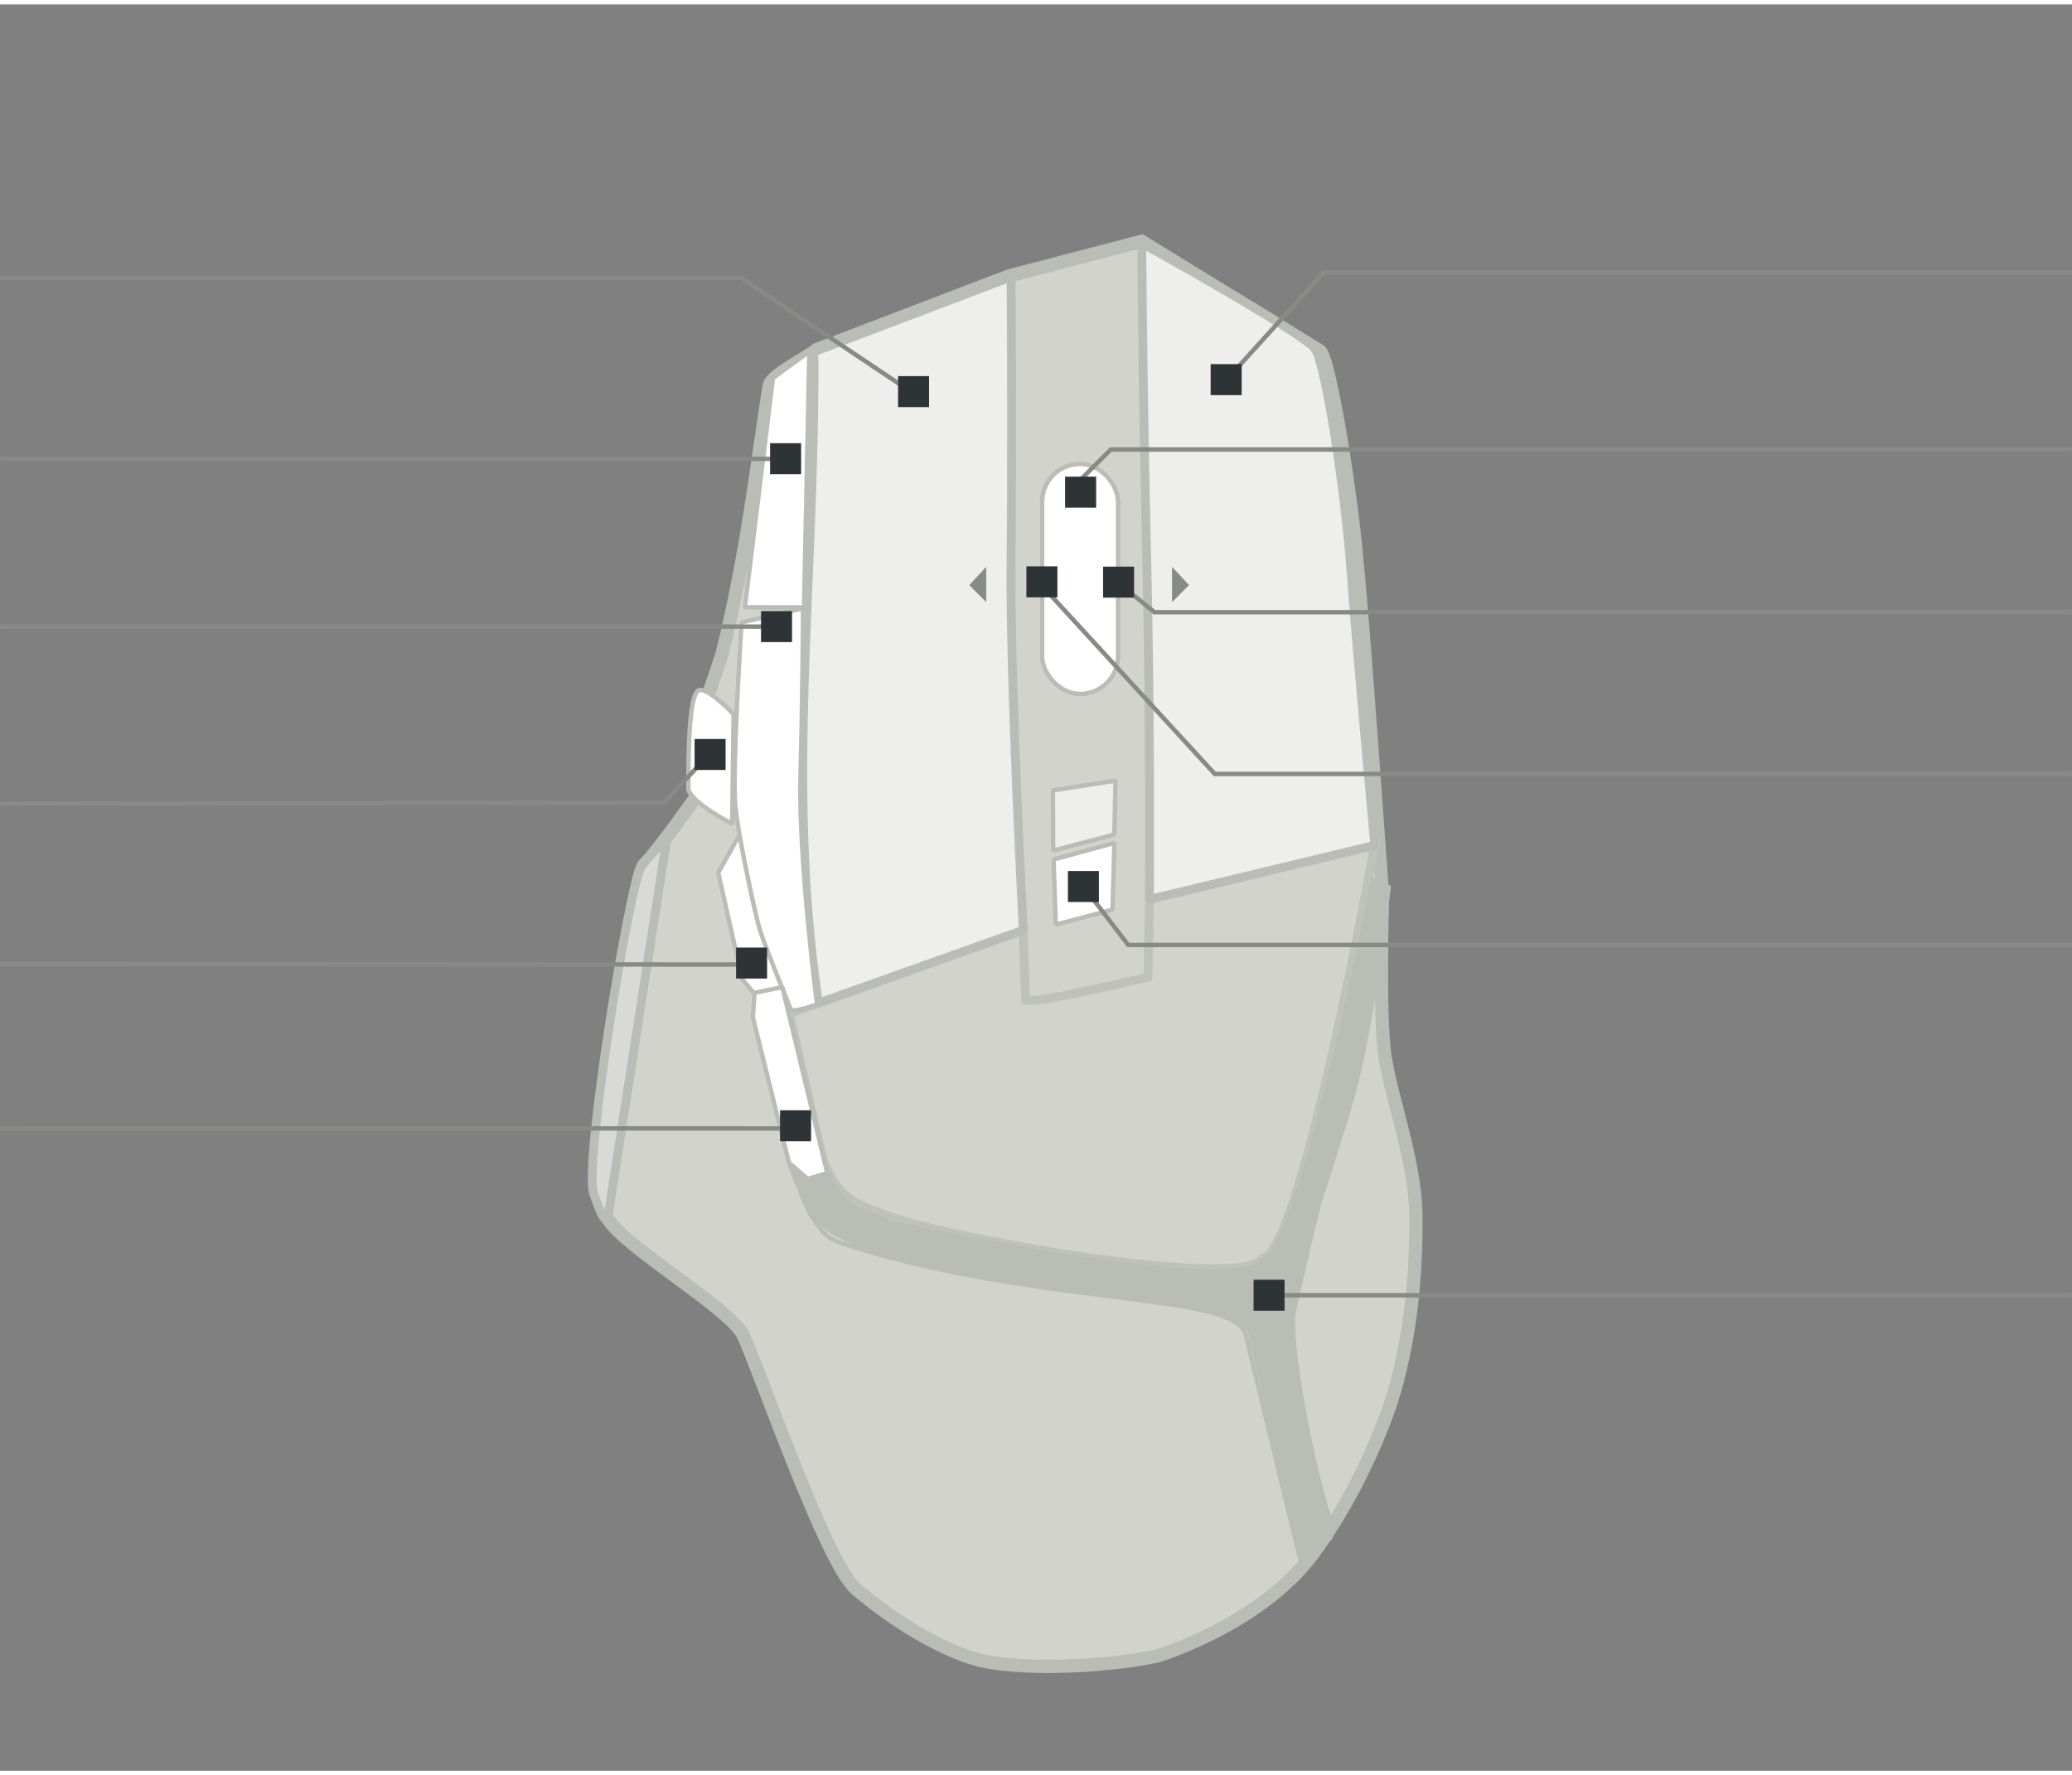 <?xml version="1.0" encoding="UTF-8" standalone="no"?>
<!-- Created with Inkscape (http://www.inkscape.org/) -->

<svg
   width="467.831"
   height="400.874"
   viewBox="0 0 467.831 398.874"
   version="1.1"
   id="svg8"
   inkscape:version="1.4 (e7c3feb100, 2024-10-09)"
   sodipodi:docname="logitech-g502-x-plus.svg"
   inkscape:export-filename="/home/jimmac/logitech-g403.png"
   inkscape:export-xdpi="96"
   inkscape:export-ydpi="96"
   xmlns:inkscape="http://www.inkscape.org/namespaces/inkscape"
   xmlns:sodipodi="http://sodipodi.sourceforge.net/DTD/sodipodi-0.dtd"
   xmlns="http://www.w3.org/2000/svg"
   xmlns:svg="http://www.w3.org/2000/svg"
   xmlns:rdf="http://www.w3.org/1999/02/22-rdf-syntax-ns#"
   xmlns:cc="http://creativecommons.org/ns#"
   xmlns:dc="http://purl.org/dc/elements/1.1/">
  <rect x="0" y="0" width="467.831" height="398.874" fill="#808080" stroke="none"/>
  <defs
     id="defs2" />
  <sodipodi:namedview
     id="base"
     pagecolor="#ffffff"
     bordercolor="#666666"
     borderopacity="1.0"
     inkscape:pageopacity="0.0"
     inkscape:pageshadow="2"
     inkscape:zoom="2"
     inkscape:cx="311.25"
     inkscape:cy="253.5"
     inkscape:document-units="px"
     inkscape:current-layer="LEDs"
     inkscape:document-rotation="0"
     showgrid="false"
     units="px"
     borderlayer="true"
     inkscape:showpageshadow="false"
     inkscape:pagecheckerboard="false"
     showguides="false"
     inkscape:window-width="2048"
     inkscape:window-height="1211"
     inkscape:window-x="0"
     inkscape:window-y="0"
     inkscape:window-maximized="1"
     inkscape:snap-global="false"
     fit-margin-top="20"
     fit-margin-bottom="20"
     fit-margin-left="0"
     fit-margin-right="0"
     inkscape:deskcolor="#d1d1d1">
    <inkscape:grid
       type="xygrid"
       id="grid956"
       originx="-16.169"
       originy="-1.126"
       spacingy="1"
       spacingx="1"
       units="px" />
  </sodipodi:namedview>
  <g
     inkscape:groupmode="layer"
     id="Device"
     inkscape:label="Device"
     transform="translate(-16.169,-400)"
     style="display:inline">
    <g
       transform="translate(-374)"
       id="g1170"
       style="display:inline">
      <path
         inkscape:connector-curvature="0"
         id="path981"
         d="m 618.019,461.304 -43.408,16.617 c -2.224,1.869 -9.892,5.527 -10.739,8.001 -2.73,17.007 -4.955,37.784 -10.686,60.827 l -3.633,10.824 c -1.318,10.145 -1.357,13.023 -1.621,20.496 0,0 -9.255,13.234 -12.304,16.157 -3.177,3.045 -11.632,73.439 -8.372,79.724 3.259,6.285 27.557,20.314 30.663,26.487 3.105,6.173 18.697,51.651 25.558,57.43 16.34,13.762 28.287,16.142 28.287,16.142 11.172,2.444 30.245,1.072 39.858,-1.093 0,0 22.993,-6.997 34.832,-22.835 11.839,-15.838 17.688,-34.09 17.688,-34.09 4.265,-13.19 5.969,-28.639 5.686,-43.393 -0.218,-11.369 -5.63,-26.067 -6.976,-35.206 -1.346,-9.139 -0.515,-36.124 -0.515,-36.124 0,0 -4.722,-66.844 -5.824,-75.73 -1.052,-13.628 -5.878,-44.432 -8.208,-47.232 l -40.372,-24.811 z"
         style="color:#000000;overflow:visible;opacity:1;vector-effect:none;fill:#d3d3ce;fill-opacity:1;stroke:#babdb6;stroke-width:3;stroke-linecap:butt;stroke-linejoin:miter;stroke-miterlimit:4;stroke-dasharray:none;stroke-dashoffset:0;stroke-opacity:1;marker:none;marker-start:none;marker-mid:none;marker-end:none;paint-order:normal"
         sodipodi:nodetypes="ccccccsccsccscssccccc" />
      <path
         sodipodi:nodetypes="cccccccccc"
         inkscape:connector-curvature="0"
         id="path1014"
         d="m 621.177,608.939 0.569,15.961 c 2.629,0.808 27.611,-5.271 27.611,-5.271 l 0.339,-17.513 50.97,-12.887 c 0,0 -16.646,93.174 -25.5,94.006 -5.472,7.627 -77.801,-6.014 -85.607,-10.131 -5.469,-1.88 -10.584,-3.355 -13.723,-12.839 l -7.465,-32.359 z"
         style="color:#000000;overflow:visible;opacity:1;vector-effect:none;fill:#d3d3ce;fill-opacity:1;stroke:#bfc2bb;stroke-width:2;stroke-linecap:square;stroke-linejoin:miter;stroke-miterlimit:4;stroke-dasharray:none;stroke-dashoffset:0;stroke-opacity:1;marker:none;marker-start:none;marker-mid:none;marker-end:none;paint-order:normal" />
      <path
         sodipodi:nodetypes="cccsc"
         inkscape:connector-curvature="0"
         id="path1144"
         d="m 684.304,753.46 -12.851,-52.971 c -1.845,-9.769 -47.467,-6.453 -91.099,-20.68 -3.875,-1.387 -4.599,-2.691 -7.046,-6.34 -0.907,-1.353 -4.967,-11.809 -4.967,-11.809"
         style="color:#000000;overflow:visible;opacity:1;vector-effect:none;fill:none;fill-opacity:1;stroke:#babdb6;stroke-width:1;stroke-linecap:butt;stroke-linejoin:bevel;stroke-miterlimit:4;stroke-dasharray:none;stroke-dashoffset:0;stroke-opacity:1;marker:none;marker-start:none;marker-mid:none;marker-end:none;paint-order:normal" />
      <path
         sodipodi:nodetypes="ccssc"
         inkscape:connector-curvature="0"
         id="path1030"
         d="m 540.67,588.775 -13.108,84.242 c 0,0 -0.197,5.082 -3.378,-4.62 -2.214,-6.751 8.206,-70.278 10.818,-73.767 2.707,-3.615 5.667,-5.855 5.667,-5.855 z"
         style="color:#000000;overflow:visible;opacity:1;vector-effect:none;fill:#d9dad7;fill-opacity:1;stroke:#babdb6;stroke-width:2;stroke-linecap:butt;stroke-linejoin:bevel;stroke-miterlimit:4;stroke-dasharray:none;stroke-dashoffset:0;stroke-opacity:1;marker:none;marker-start:none;marker-mid:none;marker-end:none;paint-order:normal" />
      <path
         inkscape:connector-curvature="0"
         id="button0"
         d="m 618.459,461.526 -44.518,16.914 c 0.365,52.878 -6.498,96.395 1.01,147.098 l 46.267,-16.484 c 0,0 -3.013,-56.468 -2.763,-82.035 0.167,-21.175 0.164,-44.318 0.004,-65.493 z"
         style="color:#000000;overflow:visible;opacity:1;vector-effect:none;fill:#eeeeec;fill-opacity:1;stroke:#babdb6;stroke-width:2;stroke-linecap:butt;stroke-linejoin:bevel;stroke-miterlimit:4;stroke-dasharray:none;stroke-dashoffset:0;stroke-opacity:1;marker:none;marker-start:none;marker-mid:none;marker-end:none;paint-order:normal"
         sodipodi:nodetypes="cccccc"
         inkscape:label="button0" />
      <path
         inkscape:connector-curvature="0"
         id="button1"
         d="m 647.961,453.909 c 0,0 0.22,34.504 1.117,71.004 0.897,36.499 0.602,77.204 0.602,77.204 l 50.913,-12.221 c 0,0 -3.929,-42.284 -5.335,-61.402 -1.406,-19.118 -5.767,-47.163 -8.155,-50.694 -2.388,-3.531 -39.141,-23.892 -39.141,-23.892 z"
         style="color:#000000;overflow:visible;opacity:1;vector-effect:none;fill:#eeeeec;fill-opacity:1;stroke:#babdb6;stroke-width:2;stroke-linecap:butt;stroke-linejoin:bevel;stroke-miterlimit:4;stroke-dasharray:none;stroke-dashoffset:0;stroke-opacity:1;marker:none;marker-start:none;marker-mid:none;marker-end:none;paint-order:normal"
         sodipodi:nodetypes="cscccsc"
         inkscape:label="button1" />
      <path
         inkscape:connector-curvature="0"
         id="button8"
         d="m 628.05,593.1 0.495,14.704 12.83,-3.384 0.406,-15.068 z"
         style="color:#000000;display:inline;overflow:visible;opacity:1;vector-effect:none;fill:#ffffff;fill-opacity:1;stroke:#babdb6;stroke-width:1;stroke-linecap:butt;stroke-linejoin:bevel;stroke-miterlimit:4;stroke-dasharray:none;stroke-dashoffset:0;stroke-opacity:1;marker:none;marker-start:none;marker-mid:none;marker-end:none;paint-order:normal"
         inkscape:label="button8"
         sodipodi:nodetypes="ccccc" />
      <path
         inkscape:connector-curvature="0"
         id="path1066"
         d="m 627.904,577.481 0.043,13.612 13.831,-3.628 0.27,-12.198 z"
         style="color:#000000;overflow:visible;opacity:1;vector-effect:none;fill:#eeeeec;fill-opacity:1;stroke:#babdb6;stroke-width:1;stroke-linecap:butt;stroke-linejoin:bevel;stroke-miterlimit:4;stroke-dasharray:none;stroke-dashoffset:0;stroke-opacity:1;marker:none;marker-start:none;marker-mid:none;marker-end:none;paint-order:normal"
         sodipodi:nodetypes="ccccc" />
      <rect
         style="color:#000000;overflow:visible;opacity:1;vector-effect:none;fill:#ffffff;fill-opacity:1;stroke:#babdb6;stroke-width:1;stroke-linecap:butt;stroke-linejoin:bevel;stroke-miterlimit:4;stroke-dasharray:none;stroke-dashoffset:0;stroke-opacity:1;marker:none;marker-start:none;marker-mid:none;marker-end:none;paint-order:normal"
         id="button2"
         width="17.153"
         height="51.955"
         x="625.465"
         y="503.761"
         rx="8.576"
         ry="8.576"
         inkscape:label="button2" />
      <path
         inkscape:connector-curvature="0"
         id="button9"
         d="m 571.715,536.162 -13.373,-0.02 6.352,-51.777 8.216,-5.982 z"
         style="color:#000000;overflow:visible;opacity:1;vector-effect:none;fill:#ffffff;fill-opacity:1;stroke:#babdb6;stroke-width:1;stroke-linecap:butt;stroke-linejoin:bevel;stroke-miterlimit:4;stroke-dasharray:none;stroke-dashoffset:0;stroke-opacity:1;marker:none;marker-start:none;marker-mid:none;marker-end:none;paint-order:normal"
         inkscape:label="button9"
         sodipodi:nodetypes="ccccc" />
      <path
         style="color:#000000;display:inline;overflow:visible;opacity:1;vector-effect:none;fill:#ffffff;fill-opacity:1;stroke:#babdb6;stroke-width:1;stroke-linecap:butt;stroke-linejoin:bevel;stroke-miterlimit:4;stroke-dasharray:none;stroke-dashoffset:0;stroke-opacity:1;marker:none;marker-start:none;marker-mid:none;marker-end:none;paint-order:normal"
         d="m 555.804,560.273 -0.308,24.781 c 0,0 -9.037,-4.607 -9.903,-7.775 0.042,-3.604 -0.184,-19.913 2.035,-22.185 1.672,-1.71 8.176,5.179 8.176,5.179 z"
         id="button4"
         inkscape:connector-curvature="0"
         sodipodi:nodetypes="cccsc"
         inkscape:label="button4" />
      <path
         inkscape:connector-curvature="0"
         id="button5"
         d="m 557.264,587.316 9.66,34.784 -6.524,1.189 -2.64,-3.138 -5.43,-24.056 z"
         style="color:#000000;overflow:visible;opacity:1;vector-effect:none;fill:#ffffff;fill-opacity:1;stroke:#babdb6;stroke-width:1;stroke-linecap:butt;stroke-linejoin:bevel;stroke-miterlimit:4;stroke-dasharray:none;stroke-dashoffset:0;stroke-opacity:1;marker:none;marker-start:none;marker-mid:none;marker-end:none;paint-order:normal"
         sodipodi:nodetypes="cccccc"
         inkscape:label="button5" />
      <path
         inkscape:connector-curvature="0"
         id="button10"
         d="m 571.491,536.366 -13.879,3.192 c 0,0 -2.167,33.153 -1.422,41.455 0.506,5.642 3.93,21.918 5.275,27.028 0.861,3.271 5.602,14.76 7.214,18.804 0.418,1.048 5.959,-1.027 5.959,-1.027 0,0 -4.245,-33.042 -3.726,-51.746 0.466,-16.817 0.578,-37.706 0.578,-37.706 z"
         style="color:#000000;overflow:visible;opacity:1;vector-effect:none;fill:#ffffff;fill-opacity:1;stroke:#babdb6;stroke-width:1;stroke-linecap:butt;stroke-linejoin:bevel;stroke-miterlimit:4;stroke-dasharray:none;stroke-dashoffset:0;stroke-opacity:1;marker:none;marker-start:none;marker-mid:none;marker-end:none;paint-order:normal"
         inkscape:label="button10"
         sodipodi:nodetypes="ccssscsc" />
      <path
         inkscape:connector-curvature="0"
         id="button3"
         d="m 566.814,621.916 -6.281,1.287 -0.365,5.594 8.13,32.778 4.23,3.662 4.433,-1.326 z"
         style="color:#000000;overflow:visible;opacity:1;vector-effect:none;fill:#ffffff;fill-opacity:1;stroke:#babdb6;stroke-width:1;stroke-linecap:butt;stroke-linejoin:bevel;stroke-miterlimit:4;stroke-dasharray:none;stroke-dashoffset:0;stroke-opacity:1;marker:none;marker-start:none;marker-mid:none;marker-end:none;paint-order:normal"
         inkscape:label="button3"
         sodipodi:nodetypes="ccccccc" />
      <path
         inkscape:connector-curvature="0"
         id="button7"
         d="m 654.803,526.996 v 7.976 l 3.833,-3.833 z"
         style="color:#000000;display:inline;overflow:visible;opacity:1;vector-effect:none;fill:#888a85;fill-opacity:1;stroke:none;stroke-width:1;stroke-linecap:butt;stroke-linejoin:bevel;stroke-miterlimit:4;stroke-dasharray:none;stroke-dashoffset:0;stroke-opacity:1;marker:none;marker-start:none;marker-mid:none;marker-end:none;paint-order:normal"
         inkscape:label="button7" />
      <path
         style="color:#000000;display:inline;overflow:visible;opacity:1;vector-effect:none;fill:#888a85;fill-opacity:1;stroke:none;stroke-width:1;stroke-linecap:butt;stroke-linejoin:bevel;stroke-miterlimit:4;stroke-dasharray:none;stroke-dashoffset:0;stroke-opacity:1;marker:none;marker-start:none;marker-mid:none;marker-end:none;paint-order:normal"
         d="m 612.845,526.996 v 7.976 l -3.833,-3.833 z"
         id="button6"
         inkscape:connector-curvature="0"
         sodipodi:nodetypes="cccc" />
      <path
         id="led0"
         style="color:#000000;display:inline;overflow:visible;vector-effect:none;fill:#babdb6;fill-opacity:1;stroke:none;stroke-width:1;stroke-linecap:butt;stroke-linejoin:bevel;stroke-miterlimit:4;stroke-dasharray:none;stroke-dashoffset:0;stroke-opacity:1;marker:none;marker-start:none;marker-mid:none;marker-end:none;paint-order:normal"
         d="m 699.83,597.095 c 0,0 -16.46,85.546 -25.313,86.378 -5.472,7.627 -75.24,-7.059 -83.359,-8.863 -4.407,-3.005 -10.288,-1.55 -13.427,-11.034 l -5.431,1.54 c 0,0 -4.443,-4.392 -3.461,-2.013 0.982,2.379 4.428,9.928 4.881,10.605 2.446,3.649 5.468,4.776 9.873,6.693 43.631,14.227 86.195,10.29 88.448,19.973 l 12.288,52.817 c 0.433,-9.813 9.13,-1.788 6.305,-10.514 -1.751,-5.408 -9.013,-37.842 -7.944,-46.63 2.138,-17.577 7.862,-29.847 13.518,-49.892 4.195,-14.869 8.042,-47.114 8.042,-47.114 z"
         inkscape:label="led0"
         sodipodi:nodetypes="cccccsscscssscc"
         transform="translate(-3.0906465e-6)" />
    </g>
    <path
       sodipodi:nodetypes="ccsc"
       inkscape:connector-curvature="0"
       id="path1144-6"
       d="m 316.826,743.079 c -3.329,-8.731 -10.576,-41.723 -8.388,-48.644 0,0 6.819,-30.42 12.474,-50.464 4.195,-14.869 6.442,-43.377 6.442,-43.377"
       style="color:#000000;display:inline;overflow:visible;vector-effect:none;fill:none;fill-opacity:1;stroke:#babdb6;stroke-width:1;stroke-linecap:butt;stroke-linejoin:bevel;stroke-miterlimit:4;stroke-dasharray:none;stroke-dashoffset:0;stroke-opacity:1;marker:none;marker-start:none;marker-mid:none;marker-end:none;paint-order:normal" />
  </g>
  <g
     inkscape:groupmode="layer"
     id="Buttons"
     inkscape:label="Buttons"
     style="display:inline"
     transform="translate(-16.169)">
    <g
       id="button10-path"
       inkscape:label="button10-path">
      <path
         sodipodi:nodetypes="cc"
         style="color:#000000;overflow:visible;opacity:1;vector-effect:none;fill:none;fill-opacity:1;stroke:#888a85;stroke-width:1;stroke-linecap:square;stroke-linejoin:miter;stroke-miterlimit:4;stroke-dasharray:none;stroke-dashoffset:0;stroke-opacity:1;marker:none;marker-start:none;marker-mid:none;marker-end:none;paint-order:normal"
         d="M 16.648,140.506 H 189.326"
         id="path962"
         inkscape:connector-curvature="0"
         inkscape:label="path" />
      <rect
         style="color:#000000;overflow:visible;opacity:1;vector-effect:none;fill:#2e3436;fill-opacity:1;stroke:none;stroke-width:2;stroke-linecap:square;stroke-linejoin:miter;stroke-miterlimit:4;stroke-dasharray:none;stroke-dashoffset:0;stroke-opacity:1;marker:none;marker-start:none;marker-mid:none;marker-end:none;paint-order:normal"
         id="rect972"
         width="7"
         height="7"
         x="188"
         y="137"
         inkscape:label="end" />
      <rect
         inkscape:label="leader"
         style="color:#000000;text-align:end;overflow:visible;vector-effect:none;fill:#888a85;fill-opacity:1;stroke:none;stroke-linecap:round"
         id="button10-leader"
         width="1"
         height="1"
         x="16.16"
         y="140.002" />
    </g>
    <g
       id="button9-path"
       inkscape:label="button9-path"
       style="display:inline">
      <path
         sodipodi:nodetypes="cc"
         inkscape:connector-curvature="0"
         id="path914"
         d="M 17.318,102.623 H 193.497"
         style="color:#000000;overflow:visible;opacity:1;vector-effect:none;fill:none;fill-opacity:1;stroke:#888a85;stroke-width:1;stroke-linecap:square;stroke-linejoin:miter;stroke-miterlimit:4;stroke-dasharray:none;stroke-dashoffset:0;stroke-opacity:1;marker:none;marker-start:none;marker-mid:none;marker-end:none;paint-order:normal"
         inkscape:label="path" />
      <rect
         style="color:#000000;overflow:visible;opacity:1;vector-effect:none;fill:#2e3436;fill-opacity:1;stroke:none;stroke-width:2;stroke-linecap:square;stroke-linejoin:miter;stroke-miterlimit:4;stroke-dasharray:none;stroke-dashoffset:0;stroke-opacity:1;marker:none;marker-start:none;marker-mid:none;marker-end:none;paint-order:normal"
         id="rect912"
         width="7"
         height="7"
         x="190.047"
         y="99.085"
         inkscape:label="end" />
      <rect
         inkscape:label="leader"
         y="-103.128"
         x="-17.148"
         height="1"
         width="1"
         id="button9-leader"
         style="color:#000000;text-align:end;overflow:visible;vector-effect:none;fill:#888a85;fill-opacity:1;stroke:none;stroke-linecap:round"
         transform="scale(-1)" />
    </g>
    <g
       id="button8-path"
       inkscape:label="button8-path"
       style="display:inline">
      <path
         sodipodi:nodetypes="ccc"
         inkscape:connector-curvature="0"
         id="path1259"
         d="M 483.537,212.398 H 270.909 l -9.81,-12.801"
         style="color:#000000;overflow:visible;opacity:1;vector-effect:none;fill:none;fill-opacity:1;stroke:#888a85;stroke-width:1;stroke-linecap:square;stroke-linejoin:miter;stroke-miterlimit:4;stroke-dasharray:none;stroke-dashoffset:0;stroke-opacity:1;marker:none;marker-start:none;marker-mid:none;marker-end:none;paint-order:normal"
         inkscape:label="path" />
      <rect
         y="-202.697"
         x="-264.289"
         height="7"
         width="7"
         id="rect1261"
         style="color:#000000;overflow:visible;opacity:1;vector-effect:none;fill:#2e3436;fill-opacity:1;stroke:none;stroke-width:2;stroke-linecap:square;stroke-linejoin:miter;stroke-miterlimit:4;stroke-dasharray:none;stroke-dashoffset:0;stroke-opacity:1;marker:none;marker-start:none;marker-mid:none;marker-end:none;paint-order:normal"
         transform="scale(-1)"
         inkscape:label="end" />
      <rect
         inkscape:label="leader"
         y="-212.961"
         x="-483.977"
         height="1"
         width="1"
         id="button8-leader"
         style="color:#000000;text-align:start;overflow:visible;vector-effect:none;fill:#888a85;fill-opacity:1;stroke:none;stroke-linecap:round"
         transform="scale(-1)" />
    </g>
    <g
       id="button7-path"
       inkscape:label="button7-path">
      <path
         style="color:#000000;overflow:visible;opacity:1;vector-effect:none;fill:none;fill-opacity:1;stroke:#888a85;stroke-width:1;stroke-linecap:square;stroke-linejoin:miter;stroke-miterlimit:4;stroke-dasharray:none;stroke-dashoffset:0;stroke-opacity:1;marker:none;marker-start:none;marker-mid:none;marker-end:none;paint-order:normal"
         d="M 483.774,137.255 H 276.846 l -7.666,-6.209"
         id="path902"
         inkscape:connector-curvature="0"
         sodipodi:nodetypes="ccc"
         inkscape:label="path" />
      <rect
         style="color:#000000;overflow:visible;opacity:1;vector-effect:none;fill:#2e3436;fill-opacity:1;stroke:none;stroke-width:2;stroke-linecap:square;stroke-linejoin:miter;stroke-miterlimit:4;stroke-dasharray:none;stroke-dashoffset:0;stroke-opacity:1;marker:none;marker-start:none;marker-mid:none;marker-end:none;paint-order:normal"
         id="rect904"
         width="7"
         height="7"
         x="265.229"
         y="126.96"
         inkscape:label="end" />
      <rect
         inkscape:label="leader"
         y="-137.683"
         x="-484.033"
         height="1"
         width="1"
         id="button7-leader"
         style="color:#000000;text-align:start;overflow:visible;vector-effect:none;fill:#888a85;fill-opacity:1;stroke:none;stroke-linecap:round"
         transform="scale(-1)" />
    </g>
    <g
       id="button6-path"
       inkscape:label="button6-path">
      <path
         sodipodi:nodetypes="ccc"
         inkscape:connector-curvature="0"
         id="path900"
         d="M 483.47,173.776 H 290.447 l -39.039,-42.522"
         style="color:#000000;overflow:visible;opacity:1;vector-effect:none;fill:none;fill-opacity:1;stroke:#888a85;stroke-width:1;stroke-linecap:square;stroke-linejoin:miter;stroke-miterlimit:4;stroke-dasharray:none;stroke-dashoffset:0;stroke-opacity:1;marker:none;marker-start:none;marker-mid:none;marker-end:none;paint-order:normal"
         inkscape:label="path" />
      <rect
         y="126.891"
         x="247.919"
         height="7"
         width="7"
         id="rect906"
         style="color:#000000;overflow:visible;opacity:1;vector-effect:none;fill:#2e3436;fill-opacity:1;stroke:none;stroke-width:2;stroke-linecap:square;stroke-linejoin:miter;stroke-miterlimit:4;stroke-dasharray:none;stroke-dashoffset:0;stroke-opacity:1;marker:none;marker-start:none;marker-mid:none;marker-end:none;paint-order:normal"
         inkscape:label="end" />
      <rect
         transform="scale(-1)"
         style="color:#000000;text-align:start;overflow:visible;vector-effect:none;fill:#888a85;fill-opacity:1;stroke:none;stroke-linecap:round"
         id="button6-leader"
         width="1"
         height="1"
         x="-483.975"
         y="-174.29"
         inkscape:label="leader" />
    </g>
    <g
       id="button5-path"
       inkscape:label="button5-path"
       style="display:inline">
      <path
         style="color:#000000;overflow:visible;opacity:1;vector-effect:none;fill:none;fill-opacity:1;stroke:#888a85;stroke-width:1;stroke-linecap:square;stroke-linejoin:miter;stroke-miterlimit:4;stroke-dasharray:none;stroke-dashoffset:0;stroke-opacity:1;marker:none;marker-start:none;marker-mid:none;marker-end:none;paint-order:normal"
         d="m 17.169,216.727 168.185,0.088"
         id="path896"
         inkscape:connector-curvature="0"
         sodipodi:nodetypes="cc"
         inkscape:label="path" />
      <rect
         y="-219.982"
         x="-189.367"
         height="7"
         width="7"
         id="rect1297"
         style="color:#000000;overflow:visible;opacity:1;vector-effect:none;fill:#2e3436;fill-opacity:1;stroke:none;stroke-width:2;stroke-linecap:square;stroke-linejoin:miter;stroke-miterlimit:4;stroke-dasharray:none;stroke-dashoffset:0;stroke-opacity:1;marker:none;marker-start:none;marker-mid:none;marker-end:none;paint-order:normal"
         transform="scale(-1)"
         inkscape:label="end" />
      <rect
         inkscape:label="leader"
         y="-217.226"
         x="-17.191"
         height="1"
         width="1"
         id="button5-leader"
         style="color:#000000;text-align:end;overflow:visible;vector-effect:none;fill:#888a85;fill-opacity:1;stroke:none;stroke-linecap:round"
         transform="scale(-1)" />
    </g>
    <g
       id="button4-path"
       inkscape:label="button4-path"
       style="display:inline">
      <path
         style="color:#000000;overflow:visible;opacity:1;vector-effect:none;fill:none;fill-opacity:1;stroke:#888a85;stroke-width:1;stroke-linecap:square;stroke-linejoin:miter;stroke-miterlimit:4;stroke-dasharray:none;stroke-dashoffset:0;stroke-opacity:1;marker:none;marker-start:none;marker-mid:none;marker-end:none;paint-order:normal"
         d="m 16.749,180.506 149.346,-0.25 10.073,-10.808"
         id="path890"
         inkscape:connector-curvature="0"
         sodipodi:nodetypes="ccc"
         inkscape:label="path" />
      <rect
         y="-172.881"
         x="-179.996"
         height="7"
         width="7"
         id="rect894"
         style="color:#000000;overflow:visible;opacity:1;vector-effect:none;fill:#2e3436;fill-opacity:1;stroke:none;stroke-width:2;stroke-linecap:square;stroke-linejoin:miter;stroke-miterlimit:4;stroke-dasharray:none;stroke-dashoffset:0;stroke-opacity:1;marker:none;marker-start:none;marker-mid:none;marker-end:none;paint-order:normal"
         transform="scale(-1)"
         inkscape:label="end" />
      <rect
         transform="scale(-1)"
         style="color:#000000;text-align:end;display:inline;overflow:visible;vector-effect:none;fill:#888a85;fill-opacity:1;stroke:none;stroke-linecap:round"
         id="button4-leader"
         width="1"
         height="1"
         x="-17.207"
         y="-180.956"
         inkscape:label="leader" />
    </g>
    <g
       id="button3-path"
       inkscape:label="button3-path"
       transform="translate(1.620071e-7,-12.677)"
       style="display:inline">
      <path
         sodipodi:nodetypes="cc"
         inkscape:connector-curvature="0"
         id="path1295"
         d="m 17.294,266.47 177.306,0.041"
         style="color:#000000;overflow:visible;opacity:1;vector-effect:none;fill:none;fill-opacity:1;stroke:#888a85;stroke-width:1;stroke-linecap:square;stroke-linejoin:miter;stroke-miterlimit:4;stroke-dasharray:none;stroke-dashoffset:0;stroke-opacity:1;marker:none;marker-start:none;marker-mid:none;marker-end:none;paint-order:normal"
         inkscape:label="path" />
      <rect
         transform="scale(-1)"
         style="color:#000000;overflow:visible;opacity:1;vector-effect:none;fill:#2e3436;fill-opacity:1;stroke:none;stroke-width:2;stroke-linecap:square;stroke-linejoin:miter;stroke-miterlimit:4;stroke-dasharray:none;stroke-dashoffset:0;stroke-opacity:1;marker:none;marker-start:none;marker-mid:none;marker-end:none;paint-order:normal"
         id="rect1301"
         width="7"
         height="7"
         x="-199.296"
         y="-269.402"
         inkscape:label="end" />
      <rect
         transform="scale(-1)"
         style="color:#000000;text-align:end;overflow:visible;vector-effect:none;fill:#888a85;fill-opacity:1;stroke:none;stroke-width:1;stroke-linecap:round"
         id="button3-leader"
         width="1.135"
         height="1"
         x="-17.294"
         y="-266.99"
         inkscape:label="leader" />
    </g>
    <g
       id="button2-path"
       inkscape:label="button2-path">
      <path
         sodipodi:nodetypes="ccc"
         inkscape:connector-curvature="0"
         id="path960"
         d="M 483.151,100.506 H 266.974 l -7.074,7.074"
         style="color:#000000;overflow:visible;opacity:1;vector-effect:none;fill:none;fill-opacity:1;stroke:#888a85;stroke-width:1;stroke-linecap:square;stroke-linejoin:miter;stroke-miterlimit:4;stroke-dasharray:none;stroke-dashoffset:0;stroke-opacity:1;marker:none;marker-start:none;marker-mid:none;marker-end:none;paint-order:normal"
         inkscape:label="path" />
      <rect
         y="106.644"
         x="256.66"
         height="7"
         width="7"
         id="rect970"
         style="color:#000000;overflow:visible;opacity:1;vector-effect:none;fill:#2e3436;fill-opacity:1;stroke:none;stroke-width:2;stroke-linecap:square;stroke-linejoin:miter;stroke-miterlimit:4;stroke-dasharray:none;stroke-dashoffset:0;stroke-opacity:1;marker:none;marker-start:none;marker-mid:none;marker-end:none;paint-order:normal"
         inkscape:label="end" />
      <rect
         inkscape:label="leader"
         y="100"
         x="483"
         height="1"
         width="1"
         id="button2-leader"
         style="color:#000000;text-align:start;overflow:visible;vector-effect:none;fill:#888a85;fill-opacity:1;stroke:none;stroke-linecap:round" />
    </g>
    <g
       id="button1-path"
       inkscape:label="button1-path">
      <path
         sodipodi:nodetypes="ccc"
         style="color:#000000;overflow:visible;opacity:1;vector-effect:none;fill:none;fill-opacity:1;stroke:#888a85;stroke-width:1;stroke-linecap:square;stroke-linejoin:miter;stroke-miterlimit:4;stroke-dasharray:none;stroke-dashoffset:0;stroke-opacity:1;marker:none;marker-start:none;marker-mid:none;marker-end:none;paint-order:normal"
         d="M 293.334,84.5 315.077,60.506 h 167.978"
         id="path958"
         inkscape:connector-curvature="0"
         inkscape:label="path" />
      <rect
         style="color:#000000;overflow:visible;opacity:1;vector-effect:none;fill:#2e3436;fill-opacity:1;stroke:none;stroke-width:2;stroke-linecap:square;stroke-linejoin:miter;stroke-miterlimit:4;stroke-dasharray:none;stroke-dashoffset:0;stroke-opacity:1;marker:none;marker-start:none;marker-mid:none;marker-end:none;paint-order:normal"
         id="rect968"
         width="7"
         height="7"
         x="289.52"
         y="81.23"
         inkscape:label="end" />
      <rect
         inkscape:label="leader"
         style="color:#000000;text-align:start;overflow:visible;vector-effect:none;fill:#888a85;fill-opacity:1;stroke:none;stroke-linecap:round"
         id="button1-leader"
         width="1"
         height="1"
         x="483"
         y="60" />
    </g>
    <g
       id="button0-path"
       inkscape:label="button0-path"
       style="display:inline">
      <path
         sodipodi:nodetypes="ccc"
         inkscape:connector-curvature="0"
         id="path954"
         d="M 222.231,87.723 183.476,61.765 H 16.886"
         style="color:#000000;overflow:visible;opacity:1;vector-effect:none;fill:none;fill-opacity:1;stroke:#888a85;stroke-width:1;stroke-linecap:square;stroke-linejoin:miter;stroke-miterlimit:4;stroke-dasharray:none;stroke-dashoffset:0;stroke-opacity:1;marker:none;marker-start:none;marker-mid:none;marker-end:none;paint-order:normal"
         inkscape:label="path" />
      <rect
         y="83.937"
         x="218.941"
         height="7"
         width="7"
         id="rect952"
         style="color:#000000;overflow:visible;opacity:1;vector-effect:none;fill:#2e3436;fill-opacity:1;stroke:none;stroke-width:2;stroke-linecap:square;stroke-linejoin:miter;stroke-miterlimit:4;stroke-dasharray:none;stroke-dashoffset:0;stroke-opacity:1;marker:none;marker-start:none;marker-mid:none;marker-end:none;paint-order:normal"
         inkscape:label="end" />
      <rect
         inkscape:label="leader"
         y="61.238"
         x="16.126"
         height="1"
         width="1"
         id="button0-leader"
         style="color:#000000;text-align:end;overflow:visible;vector-effect:none;fill:#888a85;fill-opacity:1;stroke:none;stroke-linecap:round" />
    </g>
  </g>
  <g
     inkscape:groupmode="layer"
     id="LEDs"
     inkscape:label="LEDs">
    <g
       id="led0-path"
       inkscape:label="led0-path"
       style="display:inline">
      <path
         sodipodi:nodetypes="cc"
         inkscape:connector-curvature="0"
         id="path1"
         d="M 285.281,291.5 H 467.368"
         style="vector-effect:none;fill:none;fill-opacity:1;fill-rule:evenodd;stroke:#888a85;stroke-width:1;stroke-linecap:square;stroke-linejoin:miter;stroke-miterlimit:4;stroke-dasharray:none;stroke-dashoffset:0;stroke-opacity:1"
         inkscape:label="path" />
      <rect
         y="288"
         x="283.037"
         height="7"
         width="7"
         id="rect1"
         style="display:inline;vector-effect:none;fill:#2e3436;fill-opacity:1;stroke:none;stroke-width:0;stroke-linecap:butt;stroke-linejoin:miter;stroke-miterlimit:4;stroke-dasharray:none;stroke-dashoffset:0;stroke-opacity:1;marker:none"
         inkscape:label="end" />
      <rect
         style="display:inline;text-align:start;fill:#888a85;fill-opacity:1;stroke:none;stroke-width:1"
         id="led0-leader"
         width="1"
         height="1"
         x="466.868"
         y="291"
         inkscape:label="led0-leader" />
    </g>
  </g>
</svg>
